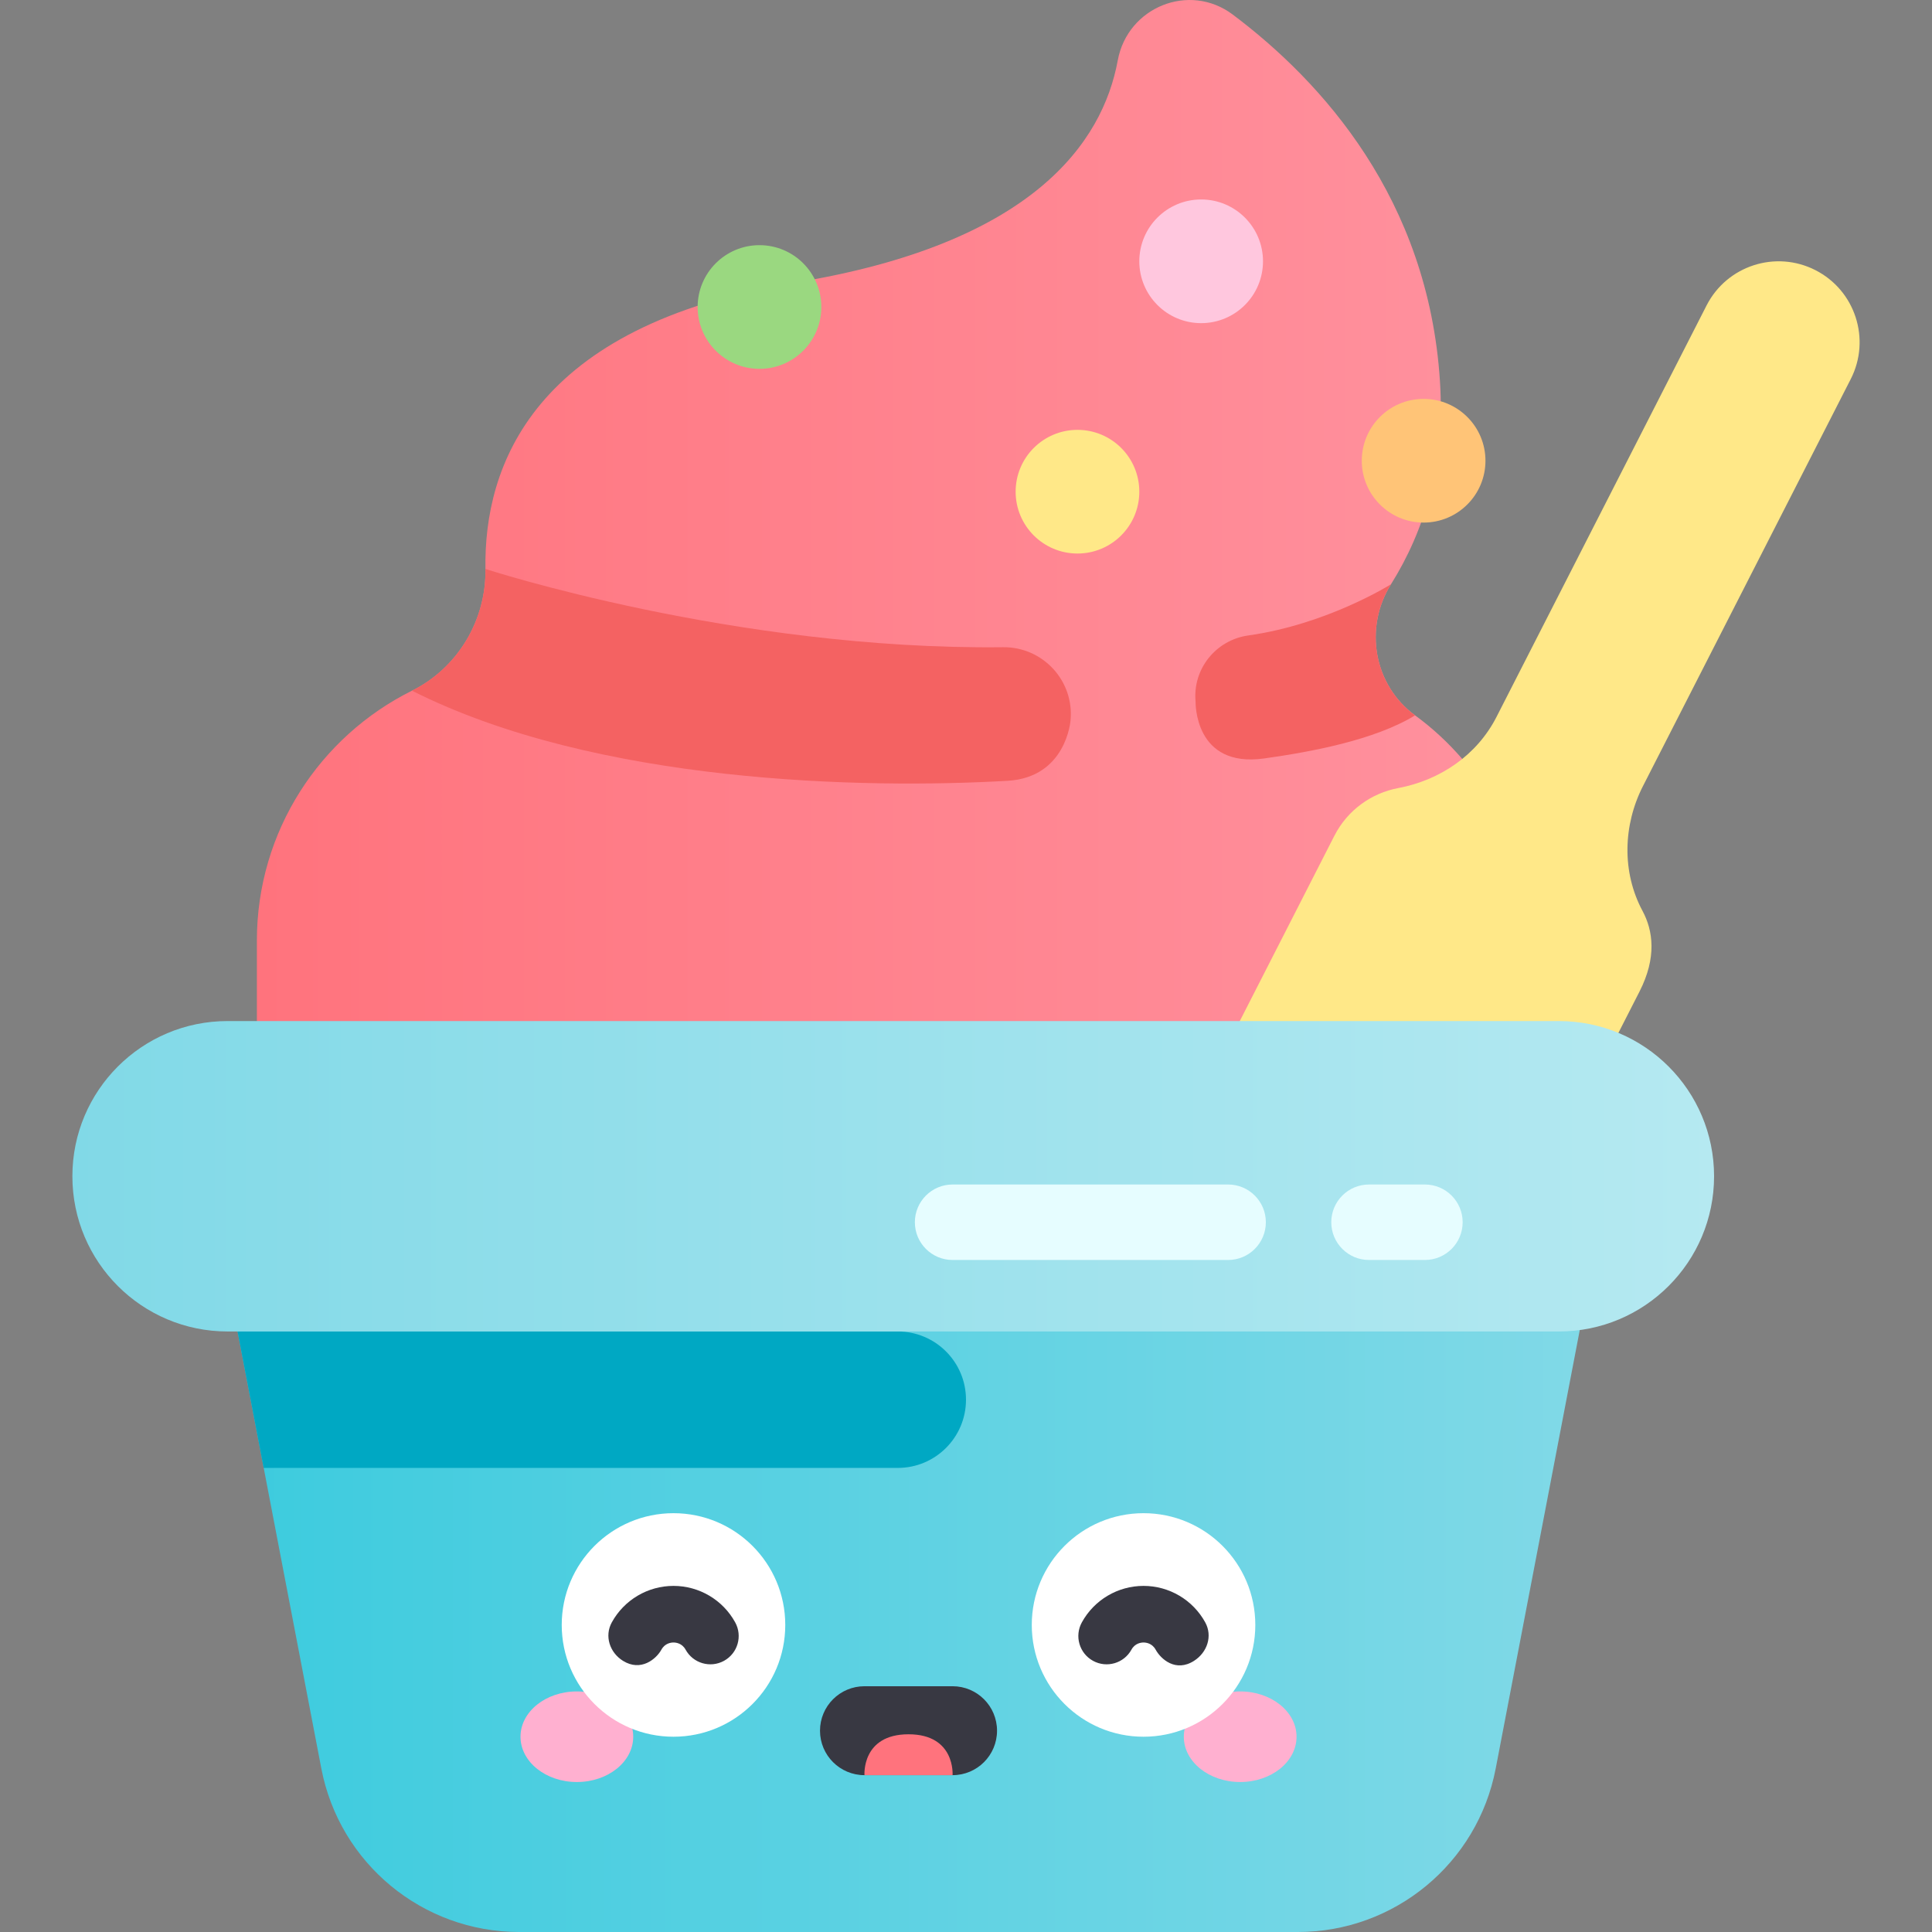 <svg id="Layer_1" enable-background="new 0 0 511.96 511.96" height="512" viewBox="0 0 511.96 511.96" width="512" xmlns="http://www.w3.org/2000/svg" xmlns:xlink="http://www.w3.org/1999/xlink"><rect x="0" y="0" width="511.96" height="511.96" fill="#808080" stroke="none"/><linearGradient id="SVGID_1_" gradientUnits="userSpaceOnUse" x1="68.071" x2="405.321" y1="138.496" y2="138.496"><stop offset="0" stop-color="#ff737d"/><stop offset="1" stop-color="#ff929f"/></linearGradient><linearGradient id="SVGID_2_" gradientUnits="userSpaceOnUse" x1="59.509" x2="421.988" y1="423.423" y2="423.423"><stop offset="0" stop-color="#3ccbde"/><stop offset="1" stop-color="#81d9e7"/></linearGradient><linearGradient id="SVGID_3_" gradientUnits="userSpaceOnUse" x1="19.181" x2="454.212" y1="311.698" y2="311.698"><stop offset="0" stop-color="#81d9e7"/><stop offset="1" stop-color="#b5e9f1"/></linearGradient><path d="m374.984 189.564c-10.975-8.025-13.603-23.222-6.385-34.744 8.9-14.207 14.377-31.904 12.973-53.803-3.098-48.33-31.238-79.378-54.907-97.159-11.49-8.632-27.865-1.996-30.47 12.137-4.011 21.765-22.504 48.595-85.525 58.897-69.624 11.381-82.465 48.771-82.033 75.875.216 13.569-7.315 26.225-19.47 32.259-24.355 12.091-41.097 37.206-41.097 66.243v27.723h337.25v-27.722c.001-24.529-11.945-46.26-30.336-59.706z" fill="url(#SVGID_1_)"/><path d="m266.989 206.905c15.588-.897 16.688-15.979 16.688-15.979 1.021-10.516-7.331-19.544-17.896-19.421-71.097.828-137.143-20.738-137.143-20.738.216 13.569-7.315 26.225-19.47 32.259 48.974 24.706 120.024 26.055 157.821 23.879z" fill="#f46262"/><path d="m316.814 185.901c.015.168-.42 17.701 18.207 15.078 12.46-1.754 29.174-4.839 39.963-11.415-10.975-8.025-13.603-23.222-6.385-34.744 0 0-16.826 10.619-37.816 13.569-8.59 1.207-14.762 8.873-13.969 17.512z" fill="#f46262"/><path d="m435.383 208.275 55.047-107.825c5.386-10.551 1.2-23.47-9.351-28.857-10.551-5.386-23.47-1.2-28.857 9.351l-55.666 109.037c-5.156 10.1-14.908 16.756-26.053 18.854-7.036 1.324-13.405 5.777-16.913 12.648l-37.197 72.862 80.858 41.28 37.197-72.862c4.633-9.075 3.593-16.18.803-21.381-5.511-10.278-5.171-22.719.132-33.107z" fill="#ffe888"/><path d="m59.509 334.885 25.641 133.747c4.821 25.147 26.819 43.328 52.424 43.328h206.35c25.605 0 47.603-18.181 52.424-43.328l25.641-133.747z" fill="url(#SVGID_2_)"/><path d="m237.903 352.827h-174.955l6.931 36.155h168.023c9.984 0 18.077-8.094 18.077-18.078.001-9.984-8.092-18.077-18.076-18.077z" fill="#00a8c3"/><path d="m413.083 352.827h-352.773c-22.715 0-41.129-18.414-41.129-41.129 0-22.715 18.414-41.129 41.129-41.129h352.773c22.715 0 41.129 18.414 41.129 41.129 0 22.715-18.414 41.129-41.129 41.129z" fill="url(#SVGID_3_)"/><circle cx="201.255" cy="81.353" fill="#9ad880" r="16.387"/><circle cx="377.243" cy="122.09" fill="#ffc477" r="16.387"/><circle cx="285.52" cy="130.293" fill="#ffe888" r="16.387"/><circle cx="318.294" cy="69.243" fill="#ffc7de" r="16.387"/><ellipse cx="152.863" cy="460.215" fill="#ffb0d0" rx="14.936" ry="12.003"/><ellipse cx="328.634" cy="460.215" fill="#ffb0d0" rx="14.936" ry="12.003"/><circle cx="178.47" cy="430.597" fill="#fff" r="29.618"/><circle cx="303.027" cy="430.597" fill="#fff" r="29.618"/><g fill="#383842"><path d="m165.08 440.099c-3.515-2.192-4.955-6.556-2.959-10.186 3.279-5.963 9.544-9.668 16.349-9.668h.001c6.806 0 13.07 3.705 16.348 9.669 1.996 3.629.67 8.19-2.96 10.185-3.628 1.996-8.19.671-10.185-2.959-.94-1.71-2.554-1.895-3.204-1.895s-2.264.185-3.205 1.895c-1.365 2.483-5.433 5.922-10.185 2.959z"/><path d="m306.231 437.14c-.941-1.71-2.554-1.895-3.205-1.895-.65 0-2.264.185-3.204 1.895-1.996 3.629-6.555 4.956-10.185 2.959-3.63-1.995-4.955-6.556-2.96-10.185 3.278-5.964 9.543-9.669 16.348-9.669 6.806 0 13.07 3.705 16.349 9.668 1.996 3.63.532 7.956-2.959 10.186-4.889 3.124-8.818-.475-10.184-2.959z"/><path d="m252.419 470.402h-23.342c-6.508 0-11.784-5.276-11.784-11.784 0-6.508 5.276-11.784 11.784-11.784h23.342c6.508 0 11.784 5.276 11.784 11.784 0 6.508-5.276 11.784-11.784 11.784z"/></g><path d="m229.078 470.402h23.342s.803-10.834-11.671-10.834c-12.475 0-11.671 10.834-11.671 10.834z" fill="#ff737d"/><path d="m325.437 333.882h-73.007c-5.523 0-10-4.477-10-10s4.477-10 10-10h73.007c5.523 0 10 4.477 10 10s-4.477 10-10 10z" fill="#e6fdff"/><path d="m377.588 333.882h-14.814c-5.523 0-10-4.477-10-10s4.477-10 10-10h14.814c5.523 0 10 4.477 10 10s-4.477 10-10 10z" fill="#e6fdff"/></svg>